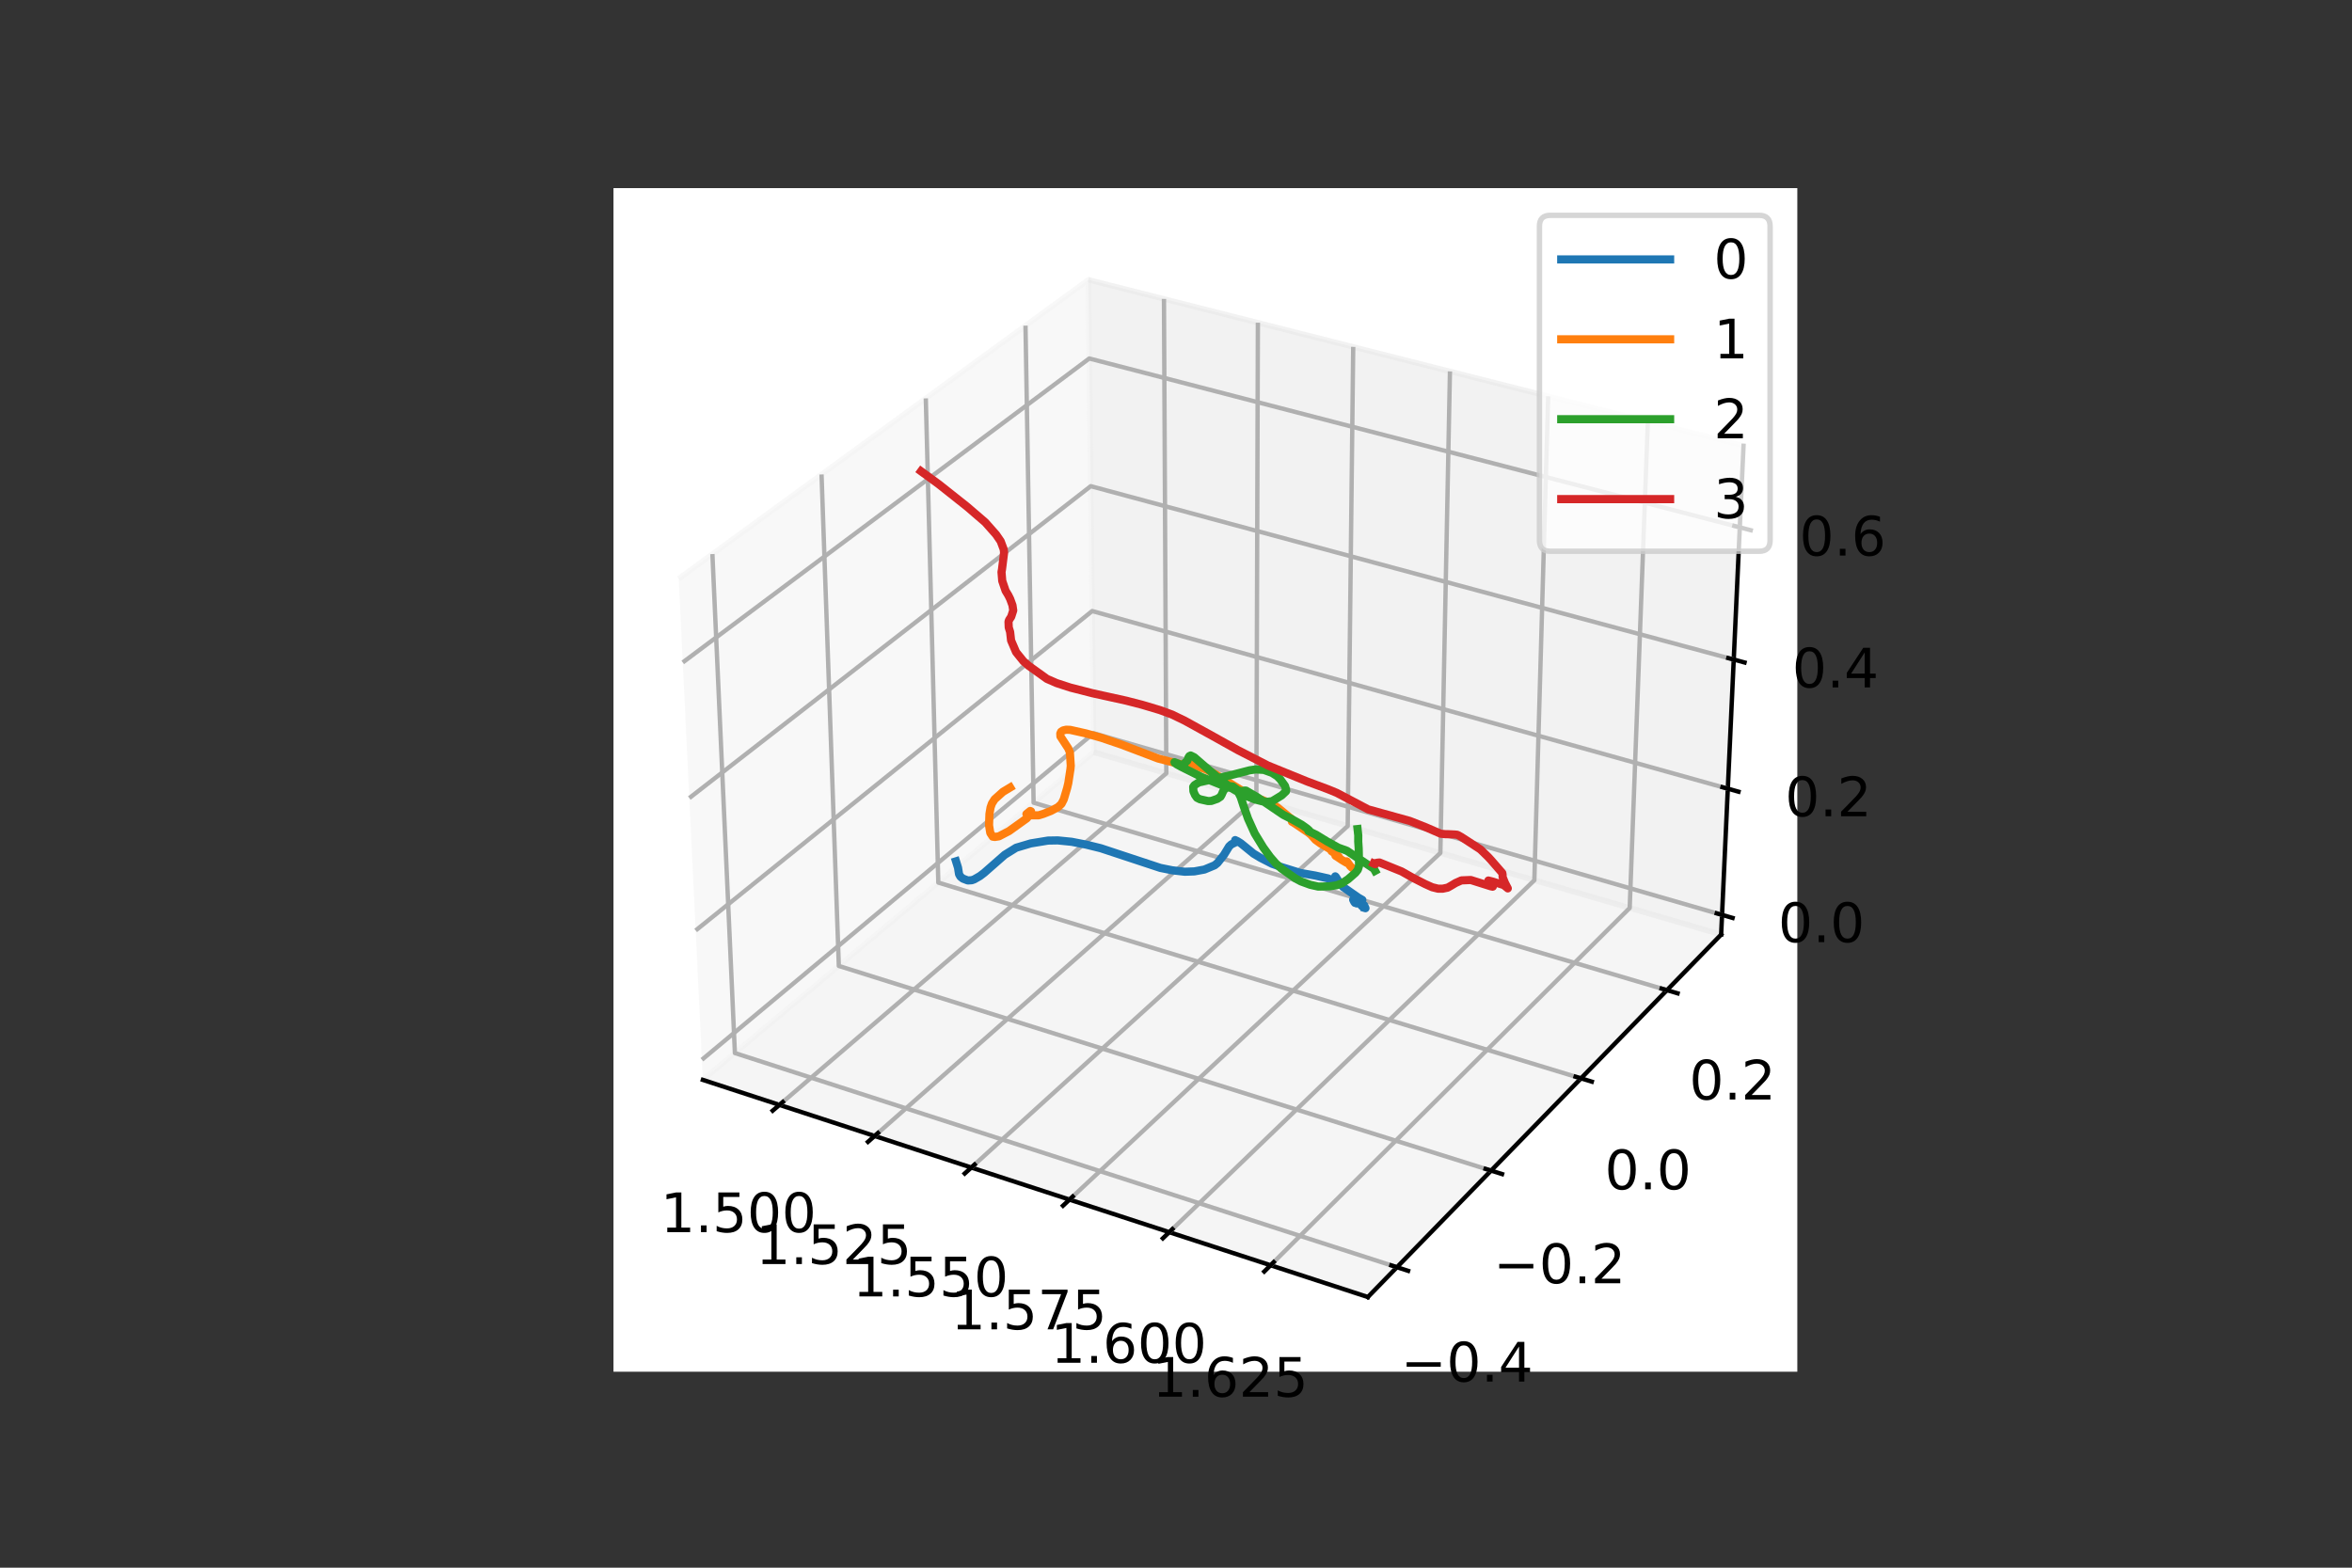 <?xml version="1.0" encoding="utf-8" standalone="no"?>
<!DOCTYPE svg PUBLIC "-//W3C//DTD SVG 1.1//EN"
  "http://www.w3.org/Graphics/SVG/1.1/DTD/svg11.dtd">
<!-- Created with matplotlib (https://matplotlib.org/) -->
<svg height="288pt" version="1.1" viewBox="0 0 432 288" width="432pt" xmlns="http://www.w3.org/2000/svg" xmlns:xlink="http://www.w3.org/1999/xlink">
 <rect x="0" y="0" width="432" height="288" fill="#333333" stroke="none"/>
 <defs>
  <style type="text/css">*{stroke-linecap:butt;stroke-linejoin:round;}</style>
 </defs>
 <g id="figure_1">
  <g id="patch_1">
   <path d="M 0 288 
L 432 288 
L 432 0 
L 0 0 
z
" style="fill:none;"/>
  </g>
  <g id="patch_2">
   <path d="M 112.68 252 
L 330.12 252 
L 330.12 34.56 
L 112.68 34.56 
z
" style="fill:#ffffff;"/>
  </g>
  <g id="pane3d_1">
   <g id="patch_3">
    <path d="M 129.098 198.386 
L 200.904 138.197 
L 199.906 51.394 
L 124.664 106.302 
" style="fill:#f2f2f2;opacity:0.5;stroke:#f2f2f2;stroke-linejoin:miter;"/>
   </g>
  </g>
  <g id="pane3d_2">
   <g id="patch_4">
    <path d="M 200.904 138.197 
L 316.127 171.688 
L 320.239 81.895 
L 199.906 51.394 
" style="fill:#e6e6e6;opacity:0.5;stroke:#e6e6e6;stroke-linejoin:miter;"/>
   </g>
  </g>
  <g id="pane3d_3">
   <g id="patch_5">
    <path d="M 129.098 198.386 
L 251.24 238.278 
L 316.127 171.688 
L 200.904 138.197 
" style="fill:#ececec;opacity:0.5;stroke:#ececec;stroke-linejoin:miter;"/>
   </g>
  </g>
  <g id="axis3d_1">
   <g id="line2d_1">
    <path d="M 129.098 198.386 
L 251.24 238.278 
" style="fill:none;stroke:#000000;stroke-linecap:square;stroke-width:0.8;"/>
   </g>
   <g id="Line3DCollection_1">
    <path d="M 143.16 202.979 
L 214.222 142.068 
L 213.788 54.913 
" style="fill:none;stroke:#b0b0b0;stroke-width:0.8;"/>
    <path d="M 160.646 208.69 
L 230.763 146.876 
L 231.04 59.285 
" style="fill:none;stroke:#b0b0b0;stroke-width:0.8;"/>
    <path d="M 178.404 214.489 
L 247.539 151.752 
L 248.548 63.723 
" style="fill:none;stroke:#b0b0b0;stroke-width:0.8;"/>
    <path d="M 196.439 220.38 
L 264.556 156.698 
L 266.318 68.227 
" style="fill:none;stroke:#b0b0b0;stroke-width:0.8;"/>
    <path d="M 214.759 226.363 
L 281.818 161.716 
L 284.356 72.799 
" style="fill:none;stroke:#b0b0b0;stroke-width:0.8;"/>
    <path d="M 233.37 232.441 
L 299.332 166.806 
L 302.668 77.441 
" style="fill:none;stroke:#b0b0b0;stroke-width:0.8;"/>
   </g>
   <g id="xtick_1">
    <g id="line2d_2">
     <path d="M 143.779 202.448 
L 141.92 204.042 
" style="fill:none;stroke:#000000;stroke-linecap:square;stroke-width:0.8;"/>
    </g>
    <g id="text_1">
     <!-- 1.500 -->
     <g transform="translate(121.319 226.358)scale(0.1 -0.1)">
      <defs>
       <path d="M 12.406 8.297 
L 28.516 8.297 
L 28.516 63.922 
L 10.984 60.406 
L 10.984 69.391 
L 28.422 72.906 
L 38.281 72.906 
L 38.281 8.297 
L 54.391 8.297 
L 54.391 0 
L 12.406 0 
z
" id="DejaVuSans-49"/>
       <path d="M 10.688 12.406 
L 21 12.406 
L 21 0 
L 10.688 0 
z
" id="DejaVuSans-46"/>
       <path d="M 10.797 72.906 
L 49.516 72.906 
L 49.516 64.594 
L 19.828 64.594 
L 19.828 46.734 
Q 21.969 47.469 24.109 47.828 
Q 26.266 48.188 28.422 48.188 
Q 40.625 48.188 47.75 41.5 
Q 54.891 34.812 54.891 23.391 
Q 54.891 11.625 47.562 5.094 
Q 40.234 -1.422 26.906 -1.422 
Q 22.312 -1.422 17.547 -0.641 
Q 12.797 0.141 7.719 1.703 
L 7.719 11.625 
Q 12.109 9.234 16.797 8.062 
Q 21.484 6.891 26.703 6.891 
Q 35.156 6.891 40.078 11.328 
Q 45.016 15.766 45.016 23.391 
Q 45.016 31 40.078 35.438 
Q 35.156 39.891 26.703 39.891 
Q 22.75 39.891 18.812 39.016 
Q 14.891 38.141 10.797 36.281 
z
" id="DejaVuSans-53"/>
       <path d="M 31.781 66.406 
Q 24.172 66.406 20.328 58.906 
Q 16.5 51.422 16.5 36.375 
Q 16.5 21.391 20.328 13.891 
Q 24.172 6.391 31.781 6.391 
Q 39.453 6.391 43.281 13.891 
Q 47.125 21.391 47.125 36.375 
Q 47.125 51.422 43.281 58.906 
Q 39.453 66.406 31.781 66.406 
z
M 31.781 74.219 
Q 44.047 74.219 50.516 64.516 
Q 56.984 54.828 56.984 36.375 
Q 56.984 17.969 50.516 8.266 
Q 44.047 -1.422 31.781 -1.422 
Q 19.531 -1.422 13.062 8.266 
Q 6.594 17.969 6.594 36.375 
Q 6.594 54.828 13.062 64.516 
Q 19.531 74.219 31.781 74.219 
z
" id="DejaVuSans-48"/>
      </defs>
      <use xlink:href="#DejaVuSans-49"/>
      <use x="63.623" xlink:href="#DejaVuSans-46"/>
      <use x="95.41" xlink:href="#DejaVuSans-53"/>
      <use x="159.033" xlink:href="#DejaVuSans-48"/>
      <use x="222.656" xlink:href="#DejaVuSans-48"/>
     </g>
    </g>
   </g>
   <g id="xtick_2">
    <g id="line2d_3">
     <path d="M 161.257 208.151 
L 159.421 209.77 
" style="fill:none;stroke:#000000;stroke-linecap:square;stroke-width:0.8;"/>
    </g>
    <g id="text_2">
     <!-- 1.525 -->
     <g transform="translate(138.827 232.217)scale(0.1 -0.1)">
      <defs>
       <path d="M 19.188 8.297 
L 53.609 8.297 
L 53.609 0 
L 7.328 0 
L 7.328 8.297 
Q 12.938 14.109 22.625 23.891 
Q 32.328 33.688 34.812 36.531 
Q 39.547 41.844 41.422 45.531 
Q 43.312 49.219 43.312 52.781 
Q 43.312 58.594 39.234 62.25 
Q 35.156 65.922 28.609 65.922 
Q 23.969 65.922 18.812 64.312 
Q 13.672 62.703 7.812 59.422 
L 7.812 69.391 
Q 13.766 71.781 18.938 73 
Q 24.125 74.219 28.422 74.219 
Q 39.75 74.219 46.484 68.547 
Q 53.219 62.891 53.219 53.422 
Q 53.219 48.922 51.531 44.891 
Q 49.859 40.875 45.406 35.406 
Q 44.188 33.984 37.641 27.219 
Q 31.109 20.453 19.188 8.297 
z
" id="DejaVuSans-50"/>
      </defs>
      <use xlink:href="#DejaVuSans-49"/>
      <use x="63.623" xlink:href="#DejaVuSans-46"/>
      <use x="95.41" xlink:href="#DejaVuSans-53"/>
      <use x="159.033" xlink:href="#DejaVuSans-50"/>
      <use x="222.656" xlink:href="#DejaVuSans-53"/>
     </g>
    </g>
   </g>
   <g id="xtick_3">
    <g id="line2d_4">
     <path d="M 179.007 213.942 
L 177.195 215.586 
" style="fill:none;stroke:#000000;stroke-linecap:square;stroke-width:0.8;"/>
    </g>
    <g id="text_3">
     <!-- 1.550 -->
     <g transform="translate(156.608 238.168)scale(0.1 -0.1)">
      <use xlink:href="#DejaVuSans-49"/>
      <use x="63.623" xlink:href="#DejaVuSans-46"/>
      <use x="95.41" xlink:href="#DejaVuSans-53"/>
      <use x="159.033" xlink:href="#DejaVuSans-53"/>
      <use x="222.656" xlink:href="#DejaVuSans-48"/>
     </g>
    </g>
   </g>
   <g id="xtick_4">
    <g id="line2d_5">
     <path d="M 197.033 219.824 
L 195.247 221.494 
" style="fill:none;stroke:#000000;stroke-linecap:square;stroke-width:0.8;"/>
    </g>
    <g id="text_4">
     <!-- 1.575 -->
     <g transform="translate(174.669 244.212)scale(0.1 -0.1)">
      <defs>
       <path d="M 8.203 72.906 
L 55.078 72.906 
L 55.078 68.703 
L 28.609 0 
L 18.312 0 
L 43.219 64.594 
L 8.203 64.594 
z
" id="DejaVuSans-55"/>
      </defs>
      <use xlink:href="#DejaVuSans-49"/>
      <use x="63.623" xlink:href="#DejaVuSans-46"/>
      <use x="95.41" xlink:href="#DejaVuSans-53"/>
      <use x="159.033" xlink:href="#DejaVuSans-55"/>
      <use x="222.656" xlink:href="#DejaVuSans-53"/>
     </g>
    </g>
   </g>
   <g id="xtick_5">
    <g id="line2d_6">
     <path d="M 215.344 225.798 
L 213.585 227.495 
" style="fill:none;stroke:#000000;stroke-linecap:square;stroke-width:0.8;"/>
    </g>
    <g id="text_5">
     <!-- 1.600 -->
     <g transform="translate(193.016 250.352)scale(0.1 -0.1)">
      <defs>
       <path d="M 33.016 40.375 
Q 26.375 40.375 22.484 35.828 
Q 18.609 31.297 18.609 23.391 
Q 18.609 15.531 22.484 10.953 
Q 26.375 6.391 33.016 6.391 
Q 39.656 6.391 43.531 10.953 
Q 47.406 15.531 47.406 23.391 
Q 47.406 31.297 43.531 35.828 
Q 39.656 40.375 33.016 40.375 
z
M 52.594 71.297 
L 52.594 62.312 
Q 48.875 64.062 45.094 64.984 
Q 41.312 65.922 37.594 65.922 
Q 27.828 65.922 22.672 59.328 
Q 17.531 52.734 16.797 39.406 
Q 19.672 43.656 24.016 45.922 
Q 28.375 48.188 33.594 48.188 
Q 44.578 48.188 50.953 41.516 
Q 57.328 34.859 57.328 23.391 
Q 57.328 12.156 50.688 5.359 
Q 44.047 -1.422 33.016 -1.422 
Q 20.359 -1.422 13.672 8.266 
Q 6.984 17.969 6.984 36.375 
Q 6.984 53.656 15.188 63.938 
Q 23.391 74.219 37.203 74.219 
Q 40.922 74.219 44.703 73.484 
Q 48.484 72.75 52.594 71.297 
z
" id="DejaVuSans-54"/>
      </defs>
      <use xlink:href="#DejaVuSans-49"/>
      <use x="63.623" xlink:href="#DejaVuSans-46"/>
      <use x="95.41" xlink:href="#DejaVuSans-54"/>
      <use x="159.033" xlink:href="#DejaVuSans-48"/>
      <use x="222.656" xlink:href="#DejaVuSans-48"/>
     </g>
    </g>
   </g>
   <g id="xtick_6">
    <g id="line2d_7">
     <path d="M 233.946 231.868 
L 232.214 233.591 
" style="fill:none;stroke:#000000;stroke-linecap:square;stroke-width:0.8;"/>
    </g>
    <g id="text_6">
     <!-- 1.625 -->
     <g transform="translate(211.656 256.59)scale(0.1 -0.1)">
      <use xlink:href="#DejaVuSans-49"/>
      <use x="63.623" xlink:href="#DejaVuSans-46"/>
      <use x="95.41" xlink:href="#DejaVuSans-54"/>
      <use x="159.033" xlink:href="#DejaVuSans-50"/>
      <use x="222.656" xlink:href="#DejaVuSans-53"/>
     </g>
    </g>
   </g>
  </g>
  <g id="axis3d_2">
   <g id="line2d_8">
    <path d="M 316.127 171.688 
L 251.24 238.278 
" style="fill:none;stroke:#000000;stroke-linecap:square;stroke-width:0.8;"/>
   </g>
   <g id="Line3DCollection_2">
    <path d="M 130.85 101.787 
L 134.982 193.455 
L 256.578 232.799 
" style="fill:none;stroke:#b0b0b0;stroke-width:0.8;"/>
    <path d="M 150.895 87.16 
L 154.07 177.455 
L 273.87 215.053 
" style="fill:none;stroke:#b0b0b0;stroke-width:0.8;"/>
    <path d="M 170.044 73.186 
L 172.341 162.139 
L 290.384 198.106 
" style="fill:none;stroke:#b0b0b0;stroke-width:0.8;"/>
    <path d="M 188.356 59.822 
L 189.846 147.466 
L 306.172 181.904 
" style="fill:none;stroke:#b0b0b0;stroke-width:0.8;"/>
   </g>
   <g id="xtick_7">
    <g id="line2d_9">
     <path d="M 255.553 232.468 
L 258.63 233.463 
" style="fill:none;stroke:#000000;stroke-linecap:square;stroke-width:0.8;"/>
    </g>
    <g id="text_7">
     <!-- −0.4 -->
     <g transform="translate(257.305 253.807)scale(0.1 -0.1)">
      <defs>
       <path d="M 10.594 35.5 
L 73.188 35.5 
L 73.188 27.203 
L 10.594 27.203 
z
" id="DejaVuSans-8722"/>
       <path d="M 37.797 64.312 
L 12.891 25.391 
L 37.797 25.391 
z
M 35.203 72.906 
L 47.609 72.906 
L 47.609 25.391 
L 58.016 25.391 
L 58.016 17.188 
L 47.609 17.188 
L 47.609 0 
L 37.797 0 
L 37.797 17.188 
L 4.891 17.188 
L 4.891 26.703 
z
" id="DejaVuSans-52"/>
      </defs>
      <use xlink:href="#DejaVuSans-8722"/>
      <use x="83.789" xlink:href="#DejaVuSans-48"/>
      <use x="147.412" xlink:href="#DejaVuSans-46"/>
      <use x="179.199" xlink:href="#DejaVuSans-52"/>
     </g>
    </g>
   </g>
   <g id="xtick_8">
    <g id="line2d_10">
     <path d="M 272.862 214.737 
L 275.889 215.687 
" style="fill:none;stroke:#000000;stroke-linecap:square;stroke-width:0.8;"/>
    </g>
    <g id="text_8">
     <!-- −0.2 -->
     <g transform="translate(274.313 235.74)scale(0.1 -0.1)">
      <use xlink:href="#DejaVuSans-8722"/>
      <use x="83.789" xlink:href="#DejaVuSans-48"/>
      <use x="147.412" xlink:href="#DejaVuSans-46"/>
      <use x="179.199" xlink:href="#DejaVuSans-50"/>
     </g>
    </g>
   </g>
   <g id="xtick_9">
    <g id="line2d_11">
     <path d="M 289.392 197.804 
L 292.372 198.711 
" style="fill:none;stroke:#000000;stroke-linecap:square;stroke-width:0.8;"/>
    </g>
    <g id="text_9">
     <!-- 0.0 -->
     <g transform="translate(294.745 218.486)scale(0.1 -0.1)">
      <use xlink:href="#DejaVuSans-48"/>
      <use x="63.623" xlink:href="#DejaVuSans-46"/>
      <use x="95.41" xlink:href="#DejaVuSans-48"/>
     </g>
    </g>
   </g>
   <g id="xtick_10">
    <g id="line2d_12">
     <path d="M 305.195 181.615 
L 308.128 182.483 
" style="fill:none;stroke:#000000;stroke-linecap:square;stroke-width:0.8;"/>
    </g>
    <g id="text_10">
     <!-- 0.2 -->
     <g transform="translate(310.273 201.991)scale(0.1 -0.1)">
      <use xlink:href="#DejaVuSans-48"/>
      <use x="63.623" xlink:href="#DejaVuSans-46"/>
      <use x="95.41" xlink:href="#DejaVuSans-50"/>
     </g>
    </g>
   </g>
  </g>
  <g id="axis3d_3">
   <g id="line2d_13">
    <path d="M 316.127 171.688 
L 320.239 81.895 
" style="fill:none;stroke:#000000;stroke-linecap:square;stroke-width:0.8;"/>
   </g>
   <g id="Line3DCollection_3">
    <path d="M 316.292 168.073 
L 200.864 134.695 
L 128.92 194.685 
" style="fill:none;stroke:#b0b0b0;stroke-width:0.8;"/>
    <path d="M 317.354 144.89 
L 200.606 112.254 
L 127.776 170.938 
" style="fill:none;stroke:#b0b0b0;stroke-width:0.8;"/>
    <path d="M 318.44 121.167 
L 200.342 89.313 
L 126.605 146.614 
" style="fill:none;stroke:#b0b0b0;stroke-width:0.8;"/>
    <path d="M 319.552 96.882 
L 200.072 65.857 
L 125.405 121.694 
" style="fill:none;stroke:#b0b0b0;stroke-width:0.8;"/>
   </g>
   <g id="xtick_11">
    <g id="line2d_14">
     <path d="M 315.323 167.793 
L 318.232 168.634 
" style="fill:none;stroke:#000000;stroke-linecap:square;stroke-width:0.8;"/>
    </g>
    <g id="text_11">
     <!-- 0.0 -->
     <g transform="translate(326.609 173.076)scale(0.1 -0.1)">
      <use xlink:href="#DejaVuSans-48"/>
      <use x="63.623" xlink:href="#DejaVuSans-46"/>
      <use x="95.41" xlink:href="#DejaVuSans-48"/>
     </g>
    </g>
   </g>
   <g id="xtick_12">
    <g id="line2d_15">
     <path d="M 316.373 144.616 
L 319.317 145.439 
" style="fill:none;stroke:#000000;stroke-linecap:square;stroke-width:0.8;"/>
    </g>
    <g id="text_12">
     <!-- 0.2 -->
     <g transform="translate(327.877 149.951)scale(0.1 -0.1)">
      <use xlink:href="#DejaVuSans-48"/>
      <use x="63.623" xlink:href="#DejaVuSans-46"/>
      <use x="95.41" xlink:href="#DejaVuSans-50"/>
     </g>
    </g>
   </g>
   <g id="xtick_13">
    <g id="line2d_16">
     <path d="M 317.448 120.899 
L 320.427 121.703 
" style="fill:none;stroke:#000000;stroke-linecap:square;stroke-width:0.8;"/>
    </g>
    <g id="text_13">
     <!-- 0.4 -->
     <g transform="translate(329.174 126.287)scale(0.1 -0.1)">
      <use xlink:href="#DejaVuSans-48"/>
      <use x="63.623" xlink:href="#DejaVuSans-46"/>
      <use x="95.41" xlink:href="#DejaVuSans-52"/>
     </g>
    </g>
   </g>
   <g id="xtick_14">
    <g id="line2d_17">
     <path d="M 318.548 96.622 
L 321.564 97.405 
" style="fill:none;stroke:#000000;stroke-linecap:square;stroke-width:0.8;"/>
    </g>
    <g id="text_14">
     <!-- 0.6 -->
     <g transform="translate(330.502 102.065)scale(0.1 -0.1)">
      <use xlink:href="#DejaVuSans-48"/>
      <use x="63.623" xlink:href="#DejaVuSans-46"/>
      <use x="95.41" xlink:href="#DejaVuSans-54"/>
     </g>
    </g>
   </g>
  </g>
  <g id="axes_1">
   <g id="line2d_18">
    <path clip-path="url(#pc5433d9cd6)" d="M 175.596 158.231 
L 175.966 159.418 
L 176.151 160.601 
L 176.407 161.049 
L 176.871 161.411 
L 177.759 161.75 
L 178.486 161.706 
L 178.944 161.544 
L 179.99 160.94 
L 180.776 160.341 
L 184.54 157.039 
L 186.64 155.737 
L 189.316 154.942 
L 192.496 154.422 
L 194.29 154.39 
L 196.843 154.646 
L 199.526 155.172 
L 202.18 155.827 
L 213.117 159.442 
L 215.336 159.887 
L 217.624 160.147 
L 219.367 160.084 
L 221.218 159.745 
L 223.098 158.962 
L 223.611 158.545 
L 224.821 157.033 
L 225.764 155.484 
L 226.18 155.109 
L 226.805 154.811 
L 226.871 154.628 
L 226.871 154.334 
L 226.967 154.383 
L 227.279 154.527 
L 227.921 154.932 
L 230.244 156.82 
L 231.53 157.595 
L 233.661 158.691 
L 235.296 159.266 
L 238.854 160.371 
L 241.573 160.845 
L 243.959 161.379 
L 245.608 162.158 
L 246.235 162.56 
L 245.425 161.925 
L 245.186 161.331 
L 245.248 160.996 
L 245.25 160.996 
L 245.353 161.089 
L 245.843 161.882 
L 246.697 162.953 
L 249.465 164.887 
L 250.223 165.32 
L 249.818 165.221 
L 249.619 165.532 
L 249.299 165.492 
L 249.129 165.46 
L 249.12 165.48 
L 249.171 165.817 
L 249.189 165.969 
L 249.092 165.897 
L 248.863 165.86 
L 249.077 165.78 
L 249.092 165.62 
L 248.889 165.573 
L 248.887 165.59 
L 248.86 165.829 
L 248.774 165.757 
L 248.539 165.288 
L 248.876 165.002 
L 248.919 165.048 
L 250.181 166.502 
L 250.387 166.622 
L 250.392 166.618 
L 250.532 166.437 
L 250.568 166.317 
L 250.641 166.491 
L 250.801 166.843 
L 250.765 166.832 
" style="fill:none;stroke:#1f77b4;stroke-linecap:square;stroke-width:1.5;"/>
   </g>
   <g id="line2d_19">
    <path clip-path="url(#pc5433d9cd6)" d="M 185.541 144.67 
L 184.218 145.466 
L 182.685 146.841 
L 182.192 147.615 
L 181.94 148.336 
L 181.736 149.526 
L 181.658 151.614 
L 181.89 153.024 
L 182.344 153.705 
L 182.722 153.76 
L 183.481 153.642 
L 185.344 152.668 
L 188.591 150.34 
L 189.387 149.358 
L 189.373 149.049 
L 189.225 148.984 
L 189.215 148.99 
L 188.53 149.543 
L 188.822 149.78 
L 190.784 149.779 
L 191.625 149.522 
L 193.023 148.976 
L 194.321 148.282 
L 194.961 147.686 
L 195.389 146.847 
L 196.007 144.765 
L 196.221 143.849 
L 196.356 142.969 
L 196.615 141.27 
L 196.672 140.68 
L 196.51 138.206 
L 196.216 137.492 
L 194.775 135.29 
L 194.746 134.767 
L 194.894 134.432 
L 195.269 134.185 
L 195.844 134.055 
L 196.567 134.085 
L 199.478 134.739 
L 202.257 135.526 
L 205.999 136.797 
L 212.717 139.347 
L 216.683 140.367 
L 218.206 140.468 
L 218.788 140.451 
L 219.448 140.566 
L 221.769 141.472 
L 223.418 142.344 
L 230.026 146.425 
L 230.921 146.702 
L 231.803 146.944 
L 234.002 147.914 
L 234.668 148.358 
L 237.114 150.366 
L 237.288 150.779 
L 237.295 150.962 
L 237.467 151.05 
L 237.921 151.344 
L 240.338 152.972 
L 240.805 153.36 
L 241.633 154.294 
L 242.582 154.975 
L 244.18 155.923 
L 245.306 156.504 
L 245.33 156.455 
L 245.292 156.394 
L 244.723 156.017 
L 244.547 156.088 
L 244.563 156.368 
L 245.34 156.885 
L 245.829 157.305 
L 245.948 157.462 
L 245.82 157.448 
L 245.443 157.326 
L 245.28 157.183 
L 246.461 157.98 
L 247.312 158.485 
L 247.296 158.323 
L 247.316 158.231 
L 247.39 158.253 
L 248.008 159.116 
L 248.251 159.353 
L 248.405 159.462 
L 248.405 159.462 
" style="fill:none;stroke:#ff7f0e;stroke-linecap:square;stroke-width:1.5;"/>
   </g>
   <g id="line2d_20">
    <path clip-path="url(#pc5433d9cd6)" d="M 249.347 152.307 
L 249.477 153.476 
L 249.471 154.588 
L 249.554 155.859 
L 249.628 159.042 
L 249.399 159.784 
L 248.954 160.351 
L 247.614 161.516 
L 246.491 162.272 
L 245.529 162.621 
L 244.25 162.827 
L 242.125 162.875 
L 240.653 162.545 
L 238.944 161.921 
L 237.917 161.366 
L 235.345 159.557 
L 234.325 158.618 
L 233.269 157.398 
L 232.028 155.684 
L 230.456 153.11 
L 229.234 150.406 
L 228.399 148.024 
L 227.887 146.451 
L 227.474 145.615 
L 227.067 144.959 
L 226.42 144.486 
L 225.933 144.429 
L 225.521 144.495 
L 224.75 145.164 
L 224.387 145.993 
L 224.176 146.363 
L 223.596 146.753 
L 222.487 147.141 
L 221.88 147.162 
L 220.405 146.834 
L 219.854 146.558 
L 219.495 146.052 
L 219.199 145.363 
L 219.157 144.562 
L 219.394 144.241 
L 220.198 143.736 
L 221.098 143.532 
L 226.351 142.338 
L 229.525 141.513 
L 230.641 141.354 
L 232.133 141.439 
L 233.635 141.983 
L 234.597 142.599 
L 235.159 143.174 
L 236.02 144.374 
L 236.234 145.102 
L 236.204 145.371 
L 235.411 146.117 
L 233.664 147.186 
L 232.877 147.293 
L 231.849 147.213 
L 230.46 146.856 
L 228.12 145.908 
L 226.499 144.969 
L 224.621 143.628 
L 221.966 141.375 
L 219.35 139.114 
L 218.689 138.792 
L 218.455 138.907 
L 218.257 139.218 
L 218.081 139.756 
L 217.765 140.008 
L 217.609 140.213 
L 217.376 140.605 
L 216.922 140.502 
L 215.72 140.023 
L 215.75 140.115 
L 216.166 140.436 
L 217.097 140.94 
L 220.687 142.733 
L 224.502 144.263 
L 227.977 145.367 
L 228.616 145.234 
L 228.854 145.242 
L 230.919 146.444 
L 235.532 149.577 
L 235.8 149.742 
L 237.16 150.426 
L 239.086 151.508 
L 240.071 152.207 
L 240.498 152.593 
L 240.284 152.594 
L 240.33 152.678 
L 240.361 152.688 
L 241.772 153.37 
L 243.757 154.586 
L 245.79 155.714 
L 247.395 156.296 
L 252.353 159.606 
L 252.561 159.983 
L 252.561 159.983 
" style="fill:none;stroke:#2ca02c;stroke-linecap:square;stroke-width:1.5;"/>
   </g>
   <g id="line2d_21">
    <path clip-path="url(#pc5433d9cd6)" d="M 169.17 86.576 
L 172.428 88.959 
L 177.636 93.089 
L 180.959 95.947 
L 182.949 98.196 
L 183.792 99.42 
L 184.356 100.922 
L 184.424 101.526 
L 184.036 104.622 
L 183.95 105.083 
L 184.084 106.712 
L 184.7 108.528 
L 185.199 109.35 
L 185.54 110.037 
L 185.965 111.199 
L 186.104 112.148 
L 185.729 113.31 
L 185.51 113.637 
L 185.348 113.892 
L 185.234 114.192 
L 185.278 115.264 
L 185.534 116.099 
L 185.709 117.655 
L 186.625 119.796 
L 187.978 121.474 
L 188.905 122.283 
L 192.29 124.712 
L 194.059 125.487 
L 196.611 126.319 
L 200.661 127.355 
L 206.861 128.721 
L 209.8 129.48 
L 213.055 130.454 
L 215.262 131.264 
L 217.602 132.395 
L 222.85 135.289 
L 227.358 137.804 
L 232.888 140.638 
L 240.13 143.583 
L 243.933 144.998 
L 245.533 145.657 
L 251.284 148.688 
L 258.929 150.809 
L 261.865 151.967 
L 264.638 153.172 
L 265.499 153.248 
L 266.082 153.258 
L 267.272 153.314 
L 267.671 153.359 
L 268.398 153.756 
L 269.78 154.649 
L 271.919 156.052 
L 273.321 157.412 
L 273.892 158.033 
L 275.931 160.383 
L 275.985 160.706 
L 275.987 161.109 
L 276.413 162.189 
L 276.942 163.205 
L 276.884 163.153 
L 276.39 162.748 
L 275.88 162.378 
L 275.989 162.527 
L 275.655 162.423 
L 274.23 161.978 
L 273.378 161.761 
L 273.368 161.805 
L 273.405 161.866 
L 273.915 162.469 
L 274.192 162.876 
L 274.146 162.891 
L 273.809 162.819 
L 270.141 161.666 
L 268.428 161.736 
L 267.361 162.212 
L 266.525 162.714 
L 265.896 163.067 
L 264.981 163.263 
L 264.116 163.256 
L 263.06 162.994 
L 261.755 162.408 
L 259.47 161.241 
L 257.447 160.097 
L 253.379 158.451 
L 252.935 158.494 
L 252.783 158.62 
L 252.519 158.56 
L 252.604 158.724 
L 252.596 158.766 
L 252.488 158.727 
L 252.293 158.634 
L 252.293 158.634 
" style="fill:none;stroke:#d62728;stroke-linecap:square;stroke-width:1.5;"/>
   </g>
   <g id="legend_1">
    <g id="patch_6">
     <path d="M 284.757 101.272 
L 323.12 101.272 
Q 325.12 101.272 325.12 99.272 
L 325.12 41.56 
Q 325.12 39.56 323.12 39.56 
L 284.757 39.56 
Q 282.757 39.56 282.757 41.56 
L 282.757 99.272 
Q 282.757 101.272 284.757 101.272 
z
" style="fill:#ffffff;opacity:0.8;stroke:#cccccc;stroke-linejoin:miter;"/>
    </g>
    <g id="line2d_22">
     <path d="M 286.757 47.658 
L 306.757 47.658 
" style="fill:none;stroke:#1f77b4;stroke-linecap:square;stroke-width:1.5;"/>
    </g>
    <g id="line2d_23"/>
    <g id="text_15">
     <!-- 0 -->
     <g transform="translate(314.757 51.158)scale(0.1 -0.1)">
      <use xlink:href="#DejaVuSans-48"/>
     </g>
    </g>
    <g id="line2d_24">
     <path d="M 286.757 62.337 
L 306.757 62.337 
" style="fill:none;stroke:#ff7f0e;stroke-linecap:square;stroke-width:1.5;"/>
    </g>
    <g id="line2d_25"/>
    <g id="text_16">
     <!-- 1 -->
     <g transform="translate(314.757 65.837)scale(0.1 -0.1)">
      <use xlink:href="#DejaVuSans-49"/>
     </g>
    </g>
    <g id="line2d_26">
     <path d="M 286.757 77.015 
L 306.757 77.015 
" style="fill:none;stroke:#2ca02c;stroke-linecap:square;stroke-width:1.5;"/>
    </g>
    <g id="line2d_27"/>
    <g id="text_17">
     <!-- 2 -->
     <g transform="translate(314.757 80.515)scale(0.1 -0.1)">
      <use xlink:href="#DejaVuSans-50"/>
     </g>
    </g>
    <g id="line2d_28">
     <path d="M 286.757 91.693 
L 306.757 91.693 
" style="fill:none;stroke:#d62728;stroke-linecap:square;stroke-width:1.5;"/>
    </g>
    <g id="line2d_29"/>
    <g id="text_18">
     <!-- 3 -->
     <g transform="translate(314.757 95.193)scale(0.1 -0.1)">
      <defs>
       <path d="M 40.578 39.312 
Q 47.656 37.797 51.625 33 
Q 55.609 28.219 55.609 21.188 
Q 55.609 10.406 48.188 4.484 
Q 40.766 -1.422 27.094 -1.422 
Q 22.516 -1.422 17.656 -0.516 
Q 12.797 0.391 7.625 2.203 
L 7.625 11.719 
Q 11.719 9.328 16.594 8.109 
Q 21.484 6.891 26.812 6.891 
Q 36.078 6.891 40.938 10.547 
Q 45.797 14.203 45.797 21.188 
Q 45.797 27.641 41.281 31.266 
Q 36.766 34.906 28.719 34.906 
L 20.219 34.906 
L 20.219 43.016 
L 29.109 43.016 
Q 36.375 43.016 40.234 45.922 
Q 44.094 48.828 44.094 54.297 
Q 44.094 59.906 40.109 62.906 
Q 36.141 65.922 28.719 65.922 
Q 24.656 65.922 20.016 65.031 
Q 15.375 64.156 9.812 62.312 
L 9.812 71.094 
Q 15.438 72.656 20.344 73.438 
Q 25.25 74.219 29.594 74.219 
Q 40.828 74.219 47.359 69.109 
Q 53.906 64.016 53.906 55.328 
Q 53.906 49.266 50.438 45.094 
Q 46.969 40.922 40.578 39.312 
z
" id="DejaVuSans-51"/>
      </defs>
      <use xlink:href="#DejaVuSans-51"/>
     </g>
    </g>
   </g>
  </g>
 </g>
 <defs>
  <clipPath id="pc5433d9cd6">
   <rect height="217.44" width="217.44" x="112.68" y="34.56"/>
  </clipPath>
 </defs>
</svg>
